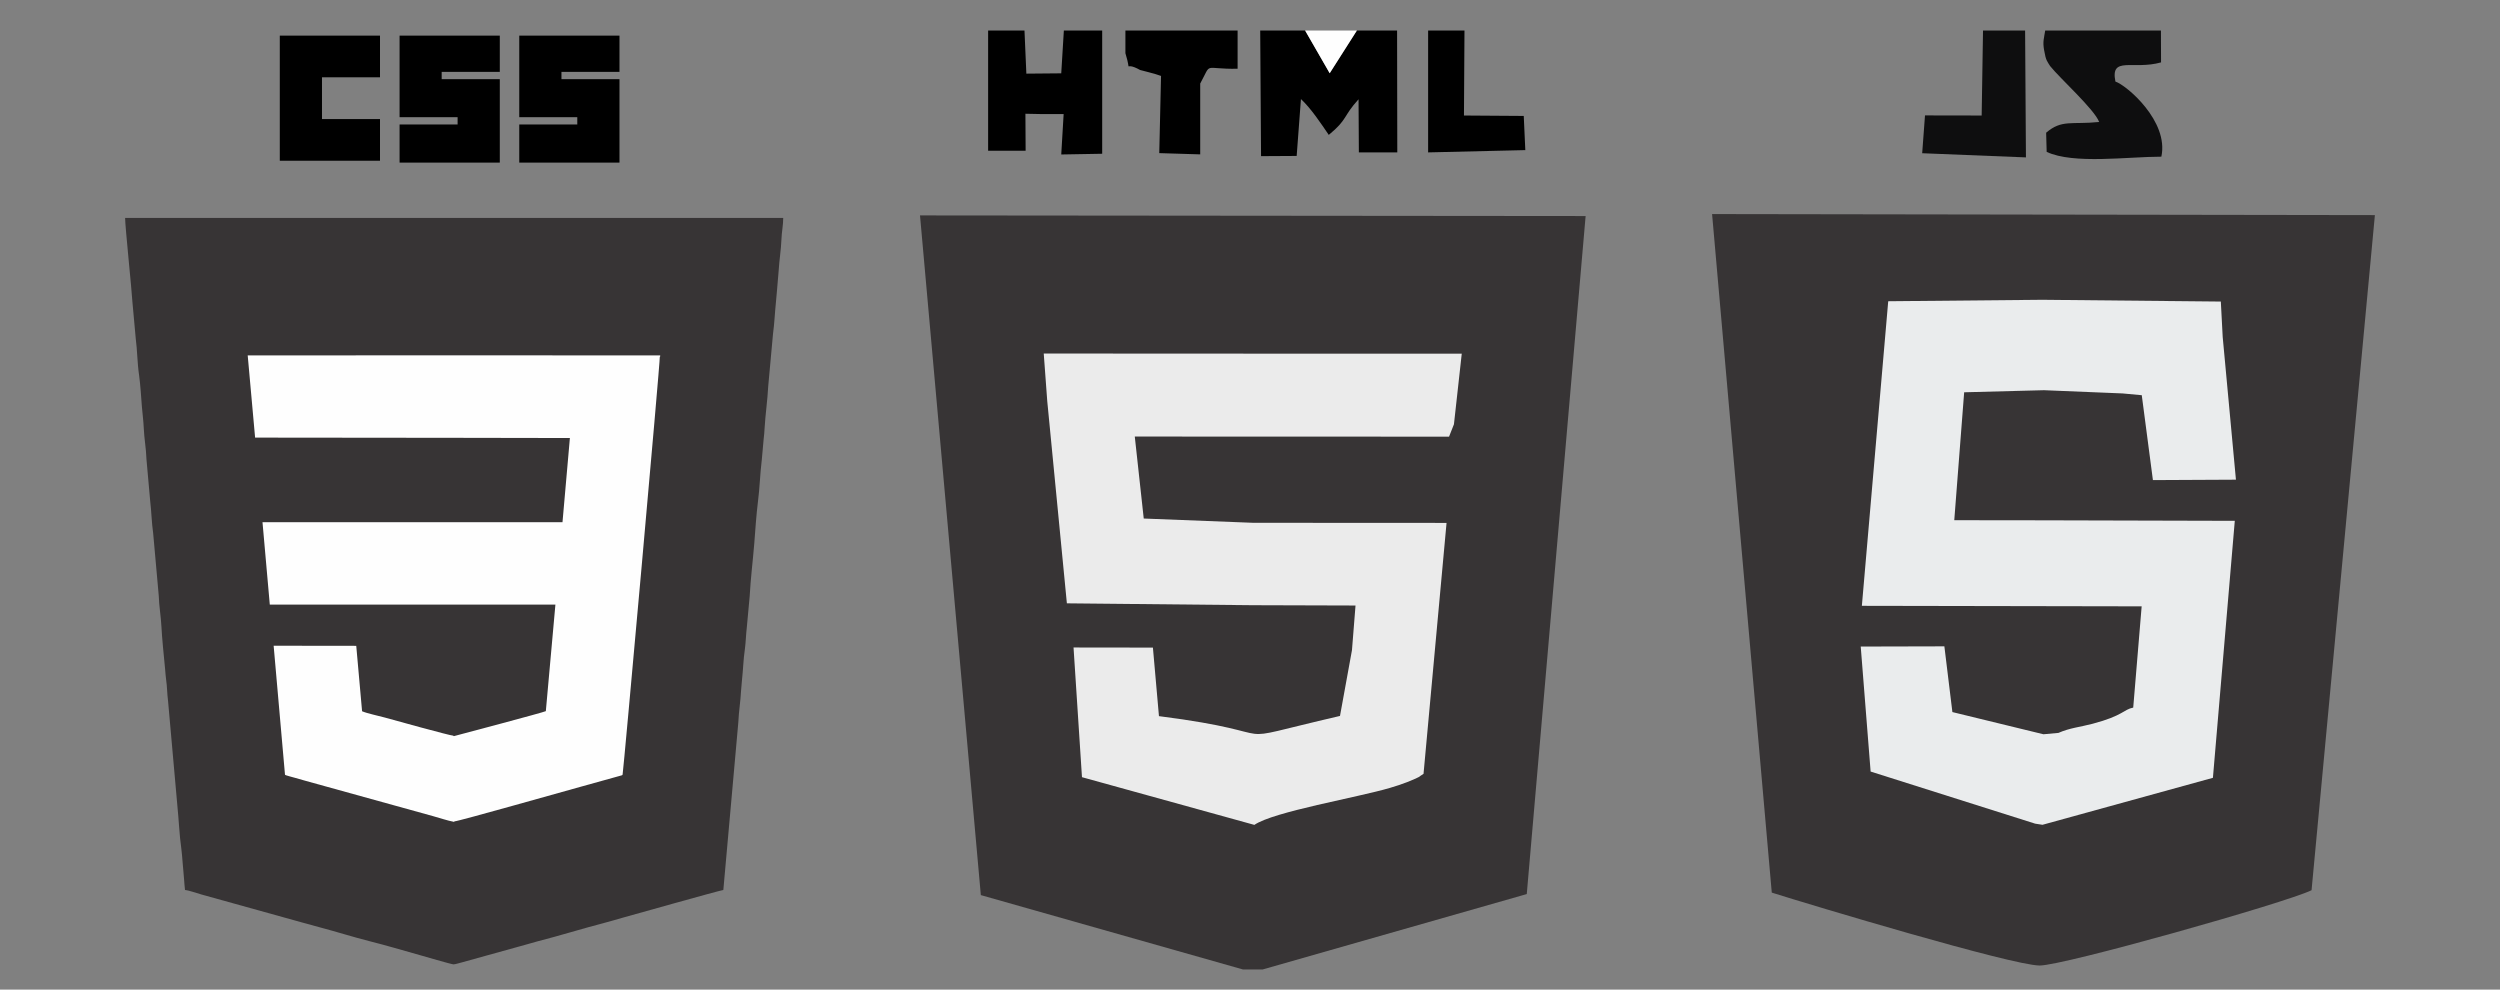 <?xml version="1.0" encoding="UTF-8"?>
<!DOCTYPE svg PUBLIC "-//W3C//DTD SVG 1.1//EN" "http://www.w3.org/Graphics/SVG/1.1/DTD/svg11.dtd">
<!-- Creator: CorelDRAW 2020 (64 Bit) -->
<svg xmlns="http://www.w3.org/2000/svg" xml:space="preserve" width="240px" height="95px" version="1.1" style="shape-rendering:geometricPrecision; text-rendering:geometricPrecision; image-rendering:optimizeQuality; fill-rule:evenodd; clip-rule:evenodd"
viewBox="0 0 240 95"
 xmlns:xlink="http://www.w3.org/1999/xlink"
 xmlns:xodm="http://www.corel.com/coreldraw/odm/2003">
 <rect x="0" y="0" width="240" height="95" fill="#808080" stroke="none"/>
 <defs>
  <style type="text/css">
   <![CDATA[
    .fil3 {fill:#FEFEFE}
    .fil0 {fill:#373435}
    .fil4 {fill:black}
    .fil2 {fill:#0E0E0F}
    .fil1 {fill:#EAECED}
    .fil5 {fill:#EBEBEB}
    .fil6 {fill:#FEFEFE}
   ]]>
  </style>
 </defs>
 <g id="Camada_x0020_1">
  <g id="_2645408324080">
   <path class="fil0" d="M170.09 85.69c3.83,1.21 23.04,6.98 25.71,7 2.25,0.02 23.67,-6.03 26.11,-7.23l6.08 -64.81 -63.63 -0.1 5.73 65.14z"/>
   <path class="fil1" d="M195.37 79.07l0.71 0.11 16.36 -4.51 2.1 -24.67 -18.49 -0.05 -8.44 -0.01 0.95 -12.28 7.66 -0.2 7.55 0.31 1.84 0.17 1.07 8.15 7.97 -0.04 -1.27 -13.69 -0.18 -3.41 -17.13 -0.17 -14.8 0.14 -2.53 29.24 26.86 0.05 -0.81 9.72c-0.93,0.18 -0.97,0.78 -3.89,1.55 -1.21,0.32 -2.21,0.4 -3.29,0.88l-1.44 0.13 -8.74 -2.13 -0.77 -6.31 -8.03 0.02 0.95 12 15.79 5z"/>
   <path class="fil2" d="M196.81 6.34c0.94,1.18 4.24,4.14 4.71,5.37 -2.65,0.27 -3.59,-0.26 -5.09,1.03l0.05 1.84c2.58,1.21 7.77,0.46 11.01,0.46 0.74,-3.4 -3.34,-6.86 -4.41,-7.21 -0.51,-2.49 1.7,-1.09 4.38,-1.84l-0.01 -3.06 -11.11 0c-0.12,0.77 -0.25,1.06 -0.11,1.86 0.18,1.07 0.3,1.08 0.58,1.55z"/>
   <polygon class="fil2" points="190.24,11.09 184.8,11.08 184.53,14.71 194.49,15.11 194.41,2.93 190.37,2.93 "/>
   <path class="fil0" d="M17.76 85.44c0.38,0.03 1.2,0.33 1.61,0.44l9.64 2.68c0.57,0.16 1.1,0.31 1.64,0.45 1.6,0.42 3.19,0.93 4.81,1.34 1.63,0.41 3.2,0.88 4.84,1.34 0.25,0.07 3.05,0.89 3.24,0.89l0 0c0.15,0 0.63,-0.15 0.8,-0.19l5.66 -1.57c0.55,-0.14 1.07,-0.31 1.6,-0.45 2.16,-0.55 4.32,-1.23 6.48,-1.79 0.54,-0.14 1.07,-0.3 1.63,-0.46 0.59,-0.16 9.4,-2.65 9.73,-2.68l1.44 -16.11c0.04,-1 0.21,-1.98 0.26,-3 0.02,-0.31 0.06,-0.7 0.09,-1.04 0.11,-0.98 0.13,-1.98 0.28,-2.99 0.09,-0.65 0.1,-1.39 0.18,-2.03l0.28 -3.04c0.09,-1.7 0.3,-3.34 0.44,-5.05 0.08,-1.11 0.21,-2.9 0.35,-3.99 0.17,-1.28 0.21,-2.76 0.37,-4.03 0.04,-0.34 0.06,-0.7 0.09,-1 0.04,-0.35 0.06,-0.69 0.09,-1 0.04,-0.35 0.08,-0.73 0.09,-1.04 0.08,-1.36 0.28,-2.69 0.35,-4.05l0.46 -5.03c0.13,-0.93 0.18,-2.08 0.28,-3.03 0.03,-0.34 0.06,-0.69 0.09,-1l0.17 -2c0.06,-1.03 0.23,-2.02 0.27,-3.05 0.02,-0.66 0.17,-1.35 0.17,-2.04l-63.18 0c0,0.8 0.65,7.04 0.7,8.05l0.32 3.52c0.15,1.13 0.15,2.37 0.32,3.51 0.13,0.96 0.2,2.09 0.27,3.03 0.06,0.71 0.15,1.37 0.18,2.05 0.04,1.01 0.23,1.99 0.26,3l0.36 4.04c0.11,0.87 0.15,2.2 0.28,3.03l0.54 6.04c0.03,1.01 0.21,1.99 0.26,3 0.04,0.92 0.25,3.03 0.35,4.04 0.03,0.31 0.05,0.7 0.1,1.04 0.1,0.66 0.09,1.33 0.18,1.99l0.9 10.12c0.12,1.16 0.21,2.97 0.37,4.03 0.09,0.65 0.19,2.25 0.27,2.99 0.02,0.19 0.03,0.38 0.04,0.53 0.02,0.18 0.04,0.37 0.05,0.51z"/>
   <path class="fil3" d="M43.59 78.9l0.04 -0.05c0.31,0.02 10.8,-2.97 12.11,-3.32l3.92 -1.09c0.15,-0.07 0.04,0 0.11,-0.08 0.06,-0.12 3.63,-39.86 3.57,-40.1 0.03,-0.05 0.04,0.07 0.04,-0.14l-19.78 -0.01 -19.82 0.01 0.71 7.89 19.1 0.02 11.12 0.02 -0.71 8.08 -10.43 0 -18.37 0 0.7 7.91 17.69 0 9.73 0 -0.92 10.23c-0.22,0.12 -8.44,2.3 -8.83,2.4l-0.07 -0.05c-0.26,0.01 -5.83,-1.53 -6.57,-1.74 -0.6,-0.17 -1.66,-0.38 -2.17,-0.6l-0.56 -6.28 -7.93 -0.01 1.09 12.39c0.07,0.03 0,0 0.11,0.05l0.37 0.11c0.17,0.04 0.33,0.09 0.51,0.14 0.34,0.1 0.68,0.19 1.02,0.29l12.17 3.37c0.63,0.17 1.44,0.45 2.05,0.56z"/>
   <polygon class="fil4" points="38.36,11.25 43.93,11.25 43.93,11.95 38.36,11.95 38.36,15.61 47.98,15.61 47.98,7.6 42.4,7.6 42.4,6.9 47.98,6.9 47.98,3.42 38.36,3.42 "/>
   <polygon class="fil4" points="49.85,11.25 55.42,11.25 55.42,11.95 49.85,11.95 49.85,15.61 59.47,15.61 59.47,7.6 53.9,7.6 53.9,6.9 59.47,6.9 59.47,3.42 49.85,3.42 "/>
   <polygon class="fil4" points="26.86,15.43 36.48,15.43 36.48,11.43 30.91,11.43 30.91,7.42 36.48,7.42 36.48,3.42 26.86,3.42 "/>
   <polygon class="fil0" points="119.33,93.07 121.21,93.07 146.57,85.83 152.22,20.74 88.32,20.68 94.16,85.93 "/>
   <path class="fil5" d="M100.54 38.55l1.88 19.37 17.85 0.18 9.86 0.03 -0.34 4.28 -1.15 6.32c-12.19,2.83 -3.94,1.73 -17.38,0.02l-0.58 -6.58 -7.62 -0.01 0.81 12.45 16.55 4.58c1.83,-1.27 9.95,-2.64 13.01,-3.55 0.57,-0.17 1.14,-0.35 1.67,-0.56 1.52,-0.62 0.93,-0.42 1.56,-0.79l2.21 -24.09 -18.57 -0.01 -10.5 -0.41 -0.86 -7.87 30.17 0.01 0.47 -1.19 0.75 -6.78 -20.33 0 -19.8 -0.01 0.34 4.61z"/>
   <path class="fil4" d="M130.45 14.63l3.69 0 -0.02 -11.7 -3.86 0 -2.61 4.1 -2.36 -4.1 -4.31 0 0.08 12.06 3.42 -0.02 0.41 -5.46c0.97,0.9 1.95,2.38 2.67,3.44 1.83,-1.5 1.35,-1.76 2.86,-3.42l0.03 5.1z"/>
   <polygon class="fil4" points="98.46,14.47 98.44,10.92 99.95,10.95 102.11,10.95 101.88,14.83 105.81,14.76 105.81,2.93 102.13,2.93 101.88,7.04 98.53,7.07 98.35,2.93 94.86,2.93 94.86,14.47 "/>
   <path class="fil4" d="M111.29 14.7l3.93 0.12 0 -6.8c1.16,-2.13 0.2,-1.36 3.59,-1.42l0 -3.67 -10.77 0 0 2.18c0.67,2.18 -0.3,0.65 1.41,1.61 0.01,0.01 1.55,0.38 2.01,0.57l-0.17 7.41z"/>
   <polygon class="fil4" points="146.43,14.41 146.28,11.13 140.54,11.09 140.59,2.93 137.1,2.93 137.1,14.63 "/>
   <polygon class="fil6" points="130.26,2.93 125.29,2.93 127.65,7.03 "/>
  </g>
 </g>
</svg>
